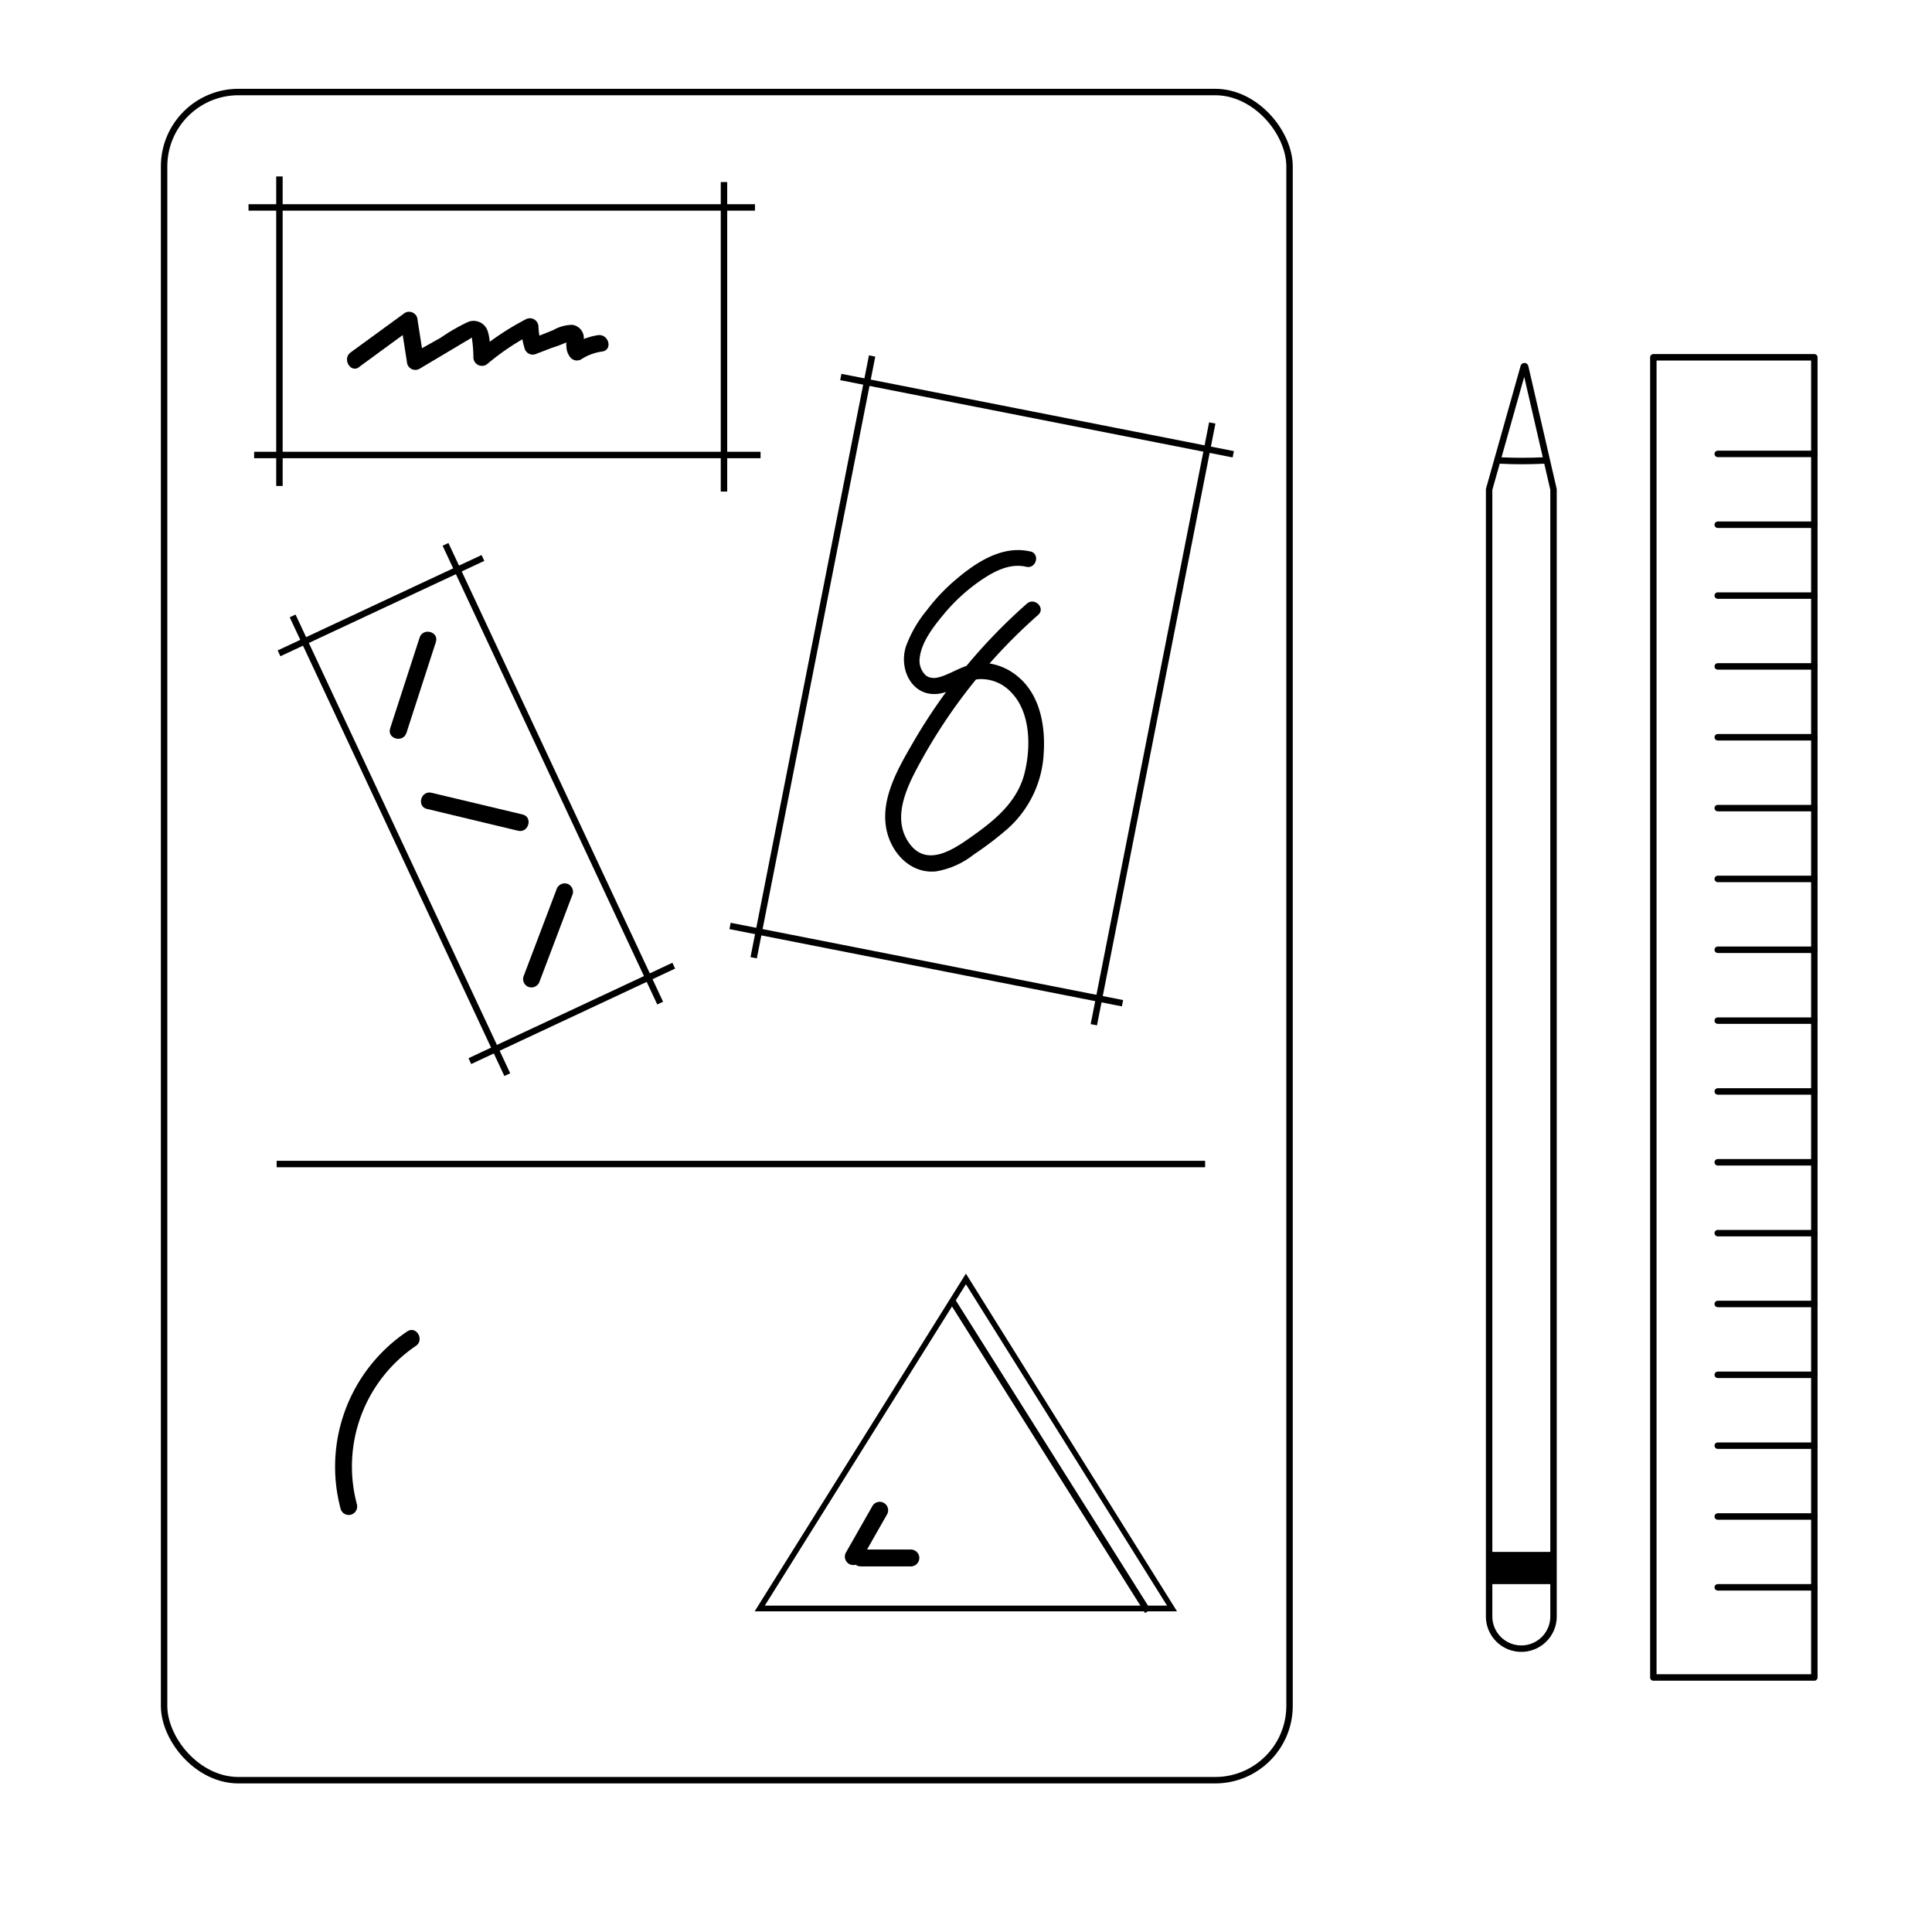 <svg xmlns="http://www.w3.org/2000/svg" viewBox="0 0 300 300"><defs><style>.cls-1{opacity:0.15;}.cls-2,.cls-3,.cls-4,.cls-5{fill:none;stroke:#000;}.cls-2,.cls-3{stroke-miterlimit:10;}.cls-3{stroke-linecap:square;}.cls-4{stroke-linecap:round;}.cls-4,.cls-5{stroke-linejoin:round;}</style></defs><g id="Layer_2" data-name="Layer 2"><line class="cls-2" x1="42.96" y1="180.75" x2="187.13" y2="180.75"/><line class="cls-2" x1="38.59" y1="32.21" x2="117.23" y2="32.21"/><line class="cls-2" x1="112.42" y1="28.27" x2="112.42" y2="76.33"/><line class="cls-2" x1="39.46" y1="70.65" x2="118.1" y2="70.65"/><line class="cls-2" x1="43.39" y1="27.4" x2="43.39" y2="75.46"/><line class="cls-2" x1="135.42" y1="55.28" x2="117.03" y2="148.72"/><line class="cls-2" x1="130.56" y1="58.54" x2="191.5" y2="70.54"/><line class="cls-2" x1="188.24" y1="65.68" x2="169.85" y2="159.12"/><line class="cls-2" x1="113.36" y1="143.78" x2="174.3" y2="155.78"/><path d="M150,199.44l15.66,25,15.56,24.88H118.76l15.56-24.88,15.65-25m0-1.65L133.58,224l-16.4,26.21h65.59L166.37,224,150,197.79Z"/><line class="cls-3" x1="148.25" y1="202.6" x2="177.96" y2="249.78"/><path d="M55.43,233.62A22.64,22.64,0,0,1,64.56,209c1.4-.93.09-3.2-1.32-2.26a25.31,25.31,0,0,0-10.33,27.62,1.31,1.31,0,0,0,2.52-.7Z"/><path d="M55.74,57l8.41-6.15-1.92-.78,1,6.41a1.31,1.31,0,0,0,1.92.78L71,53.78l1.3-.78c.14-.08,1.14-.62.94-.68a20.16,20.16,0,0,1,.27,3.21,1.33,1.33,0,0,0,2.23.93,37.63,37.63,0,0,1,7.14-4.73l-2-1.14a13.85,13.85,0,0,0,.58,3.51,1.31,1.31,0,0,0,1.61.92L85.73,54a18.35,18.35,0,0,0,2.57-1c-.24-.48-.35-.6-.34-.34v.23a3.77,3.77,0,0,0,0,1,2.66,2.66,0,0,0,.69,1.7,1.32,1.32,0,0,0,1.59.21,8,8,0,0,1,3.29-1.22c1.66-.25,1-2.78-.7-2.53a10,10,0,0,0-3.91,1.48l1.58.21c.2.23.11-.4.12-.68a3.55,3.55,0,0,0,0-1,2.1,2.1,0,0,0-1.74-1.62,6.15,6.15,0,0,0-3,.83l-3.4,1.36,1.61.92a11.73,11.73,0,0,1-.48-2.82,1.33,1.33,0,0,0-2-1.13,41.61,41.61,0,0,0-7.67,5.14l2.24.93c-.12-1.4,0-3.21-.55-4.51a2.3,2.3,0,0,0-3.12-1.09,29.42,29.42,0,0,0-4.09,2.38L63.87,55l1.92.78-1-6.41a1.32,1.32,0,0,0-1.93-.78l-8.42,6.14c-1.34,1,0,3.26,1.33,2.27Z"/><path d="M133.66,242.32l4.1-7.2a1.31,1.31,0,0,0-2.26-1.32l-4.1,7.2a1.31,1.31,0,1,0,2.26,1.32Z"/><path d="M133.63,243.23h7.81a1.31,1.31,0,1,0,0-2.62h-7.81a1.33,1.33,0,0,0-1.31,1.31,1.34,1.34,0,0,0,1.31,1.31Z"/><path d="M160,85.64c-4.43-1.06-8.62,1.8-11.82,4.56a29.59,29.59,0,0,0-4.29,4.59,19.08,19.08,0,0,0-3.22,5.6c-1.22,3.88,1.33,8.37,5.8,7.19,1.89-.5,3.53-1.92,5.5-2.12a6.36,6.36,0,0,1,5,2c3.05,3.07,3.12,8.44,2.17,12.39-1,4.33-4.23,7.17-7.72,9.67-2.94,2.1-7.4,5.44-10.26,1.38-2.66-3.77-.46-8.46,1.45-12A84.51,84.51,0,0,1,161.2,95.49c1.21-1.06-.56-2.81-1.75-1.75a86.4,86.4,0,0,0-17.59,21.42c-2.24,3.87-4.93,8.39-4.32,13,.5,3.87,3.6,7.56,7.78,7.15a12.83,12.83,0,0,0,5.87-2.61,51,51,0,0,0,5.26-4,16.82,16.82,0,0,0,5.62-11.81c.27-4.21-.59-9-4-11.82a9,9,0,0,0-5.47-2.15c-2.19,0-3.92,1.13-5.87,1.93-1,.39-2.09.72-3,0a3.14,3.14,0,0,1-.91-2.74c.28-2.47,2.22-4.92,3.76-6.77a28.12,28.12,0,0,1,5.53-5.09c2.08-1.44,4.61-2.86,7.23-2.24,1.55.37,2.22-2,.66-2.39Z"/><line class="cls-2" x1="43.33" y1="101.45" x2="74.99" y2="86.64"/><line class="cls-2" x1="69.18" y1="84.53" x2="102.51" y2="155.76"/><line class="cls-2" x1="72.96" y1="164.77" x2="104.62" y2="149.95"/><line class="cls-2" x1="45.44" y1="95.64" x2="78.77" y2="166.87"/><path d="M63.11,113.81,67.68,99.7c.53-1.61-2-2.3-2.52-.7l-4.58,14.11c-.52,1.61,2,2.3,2.53.7Z"/><path d="M83.8,152.37l5.13-13.55a1.31,1.31,0,0,0-.91-1.61,1.34,1.34,0,0,0-1.61.92l-5.14,13.55a1.32,1.32,0,0,0,.92,1.61,1.34,1.34,0,0,0,1.61-.92Z"/><path d="M66.35,125.62,80.45,129c1.64.39,2.34-2.14.69-2.53L67,123.1c-1.64-.39-2.34,2.13-.69,2.52Z"/><rect class="cls-2" x="25.48" y="14.29" width="174.76" height="262.14" rx="11.55"/><line class="cls-4" x1="281.73" y1="70.48" x2="266.73" y2="70.48"/><line class="cls-4" x1="281.73" y1="81.48" x2="266.73" y2="81.48"/><line class="cls-4" x1="281.73" y1="92.48" x2="266.73" y2="92.48"/><line class="cls-4" x1="281.73" y1="103.48" x2="266.73" y2="103.48"/><line class="cls-4" x1="281.73" y1="114.48" x2="266.73" y2="114.48"/><line class="cls-4" x1="281.73" y1="125.48" x2="266.73" y2="125.48"/><line class="cls-4" x1="281.73" y1="136.48" x2="266.73" y2="136.48"/><line class="cls-4" x1="281.73" y1="147.48" x2="266.73" y2="147.48"/><line class="cls-4" x1="281.73" y1="158.48" x2="266.73" y2="158.48"/><line class="cls-4" x1="281.73" y1="169.48" x2="266.73" y2="169.48"/><line class="cls-4" x1="281.73" y1="180.48" x2="266.73" y2="180.48"/><line class="cls-4" x1="281.73" y1="191.48" x2="266.73" y2="191.48"/><line class="cls-4" x1="281.73" y1="202.48" x2="266.73" y2="202.48"/><line class="cls-4" x1="281.73" y1="213.48" x2="266.73" y2="213.48"/><line class="cls-4" x1="281.73" y1="224.48" x2="266.73" y2="224.48"/><line class="cls-4" x1="281.73" y1="235.48" x2="266.73" y2="235.48"/><line class="cls-4" x1="281.73" y1="246.48" x2="266.73" y2="246.48"/><rect class="cls-5" x="256.73" y="55.48" width="25" height="205"/><path class="cls-2" d="M241.23,76V251a5,5,0,0,1-5,5h0a5,5,0,0,1-5-5V76l5.37-19.05a.12.12,0,0,1,.23,0Z"/><path d="M232.82,72q3.52.18,7,0c.64,0,.65-1,0-1q-3.51.17-7,0c-.65,0-.64,1,0,1Z"/><rect x="231.23" y="240.98" width="10" height="5"/></g></svg>